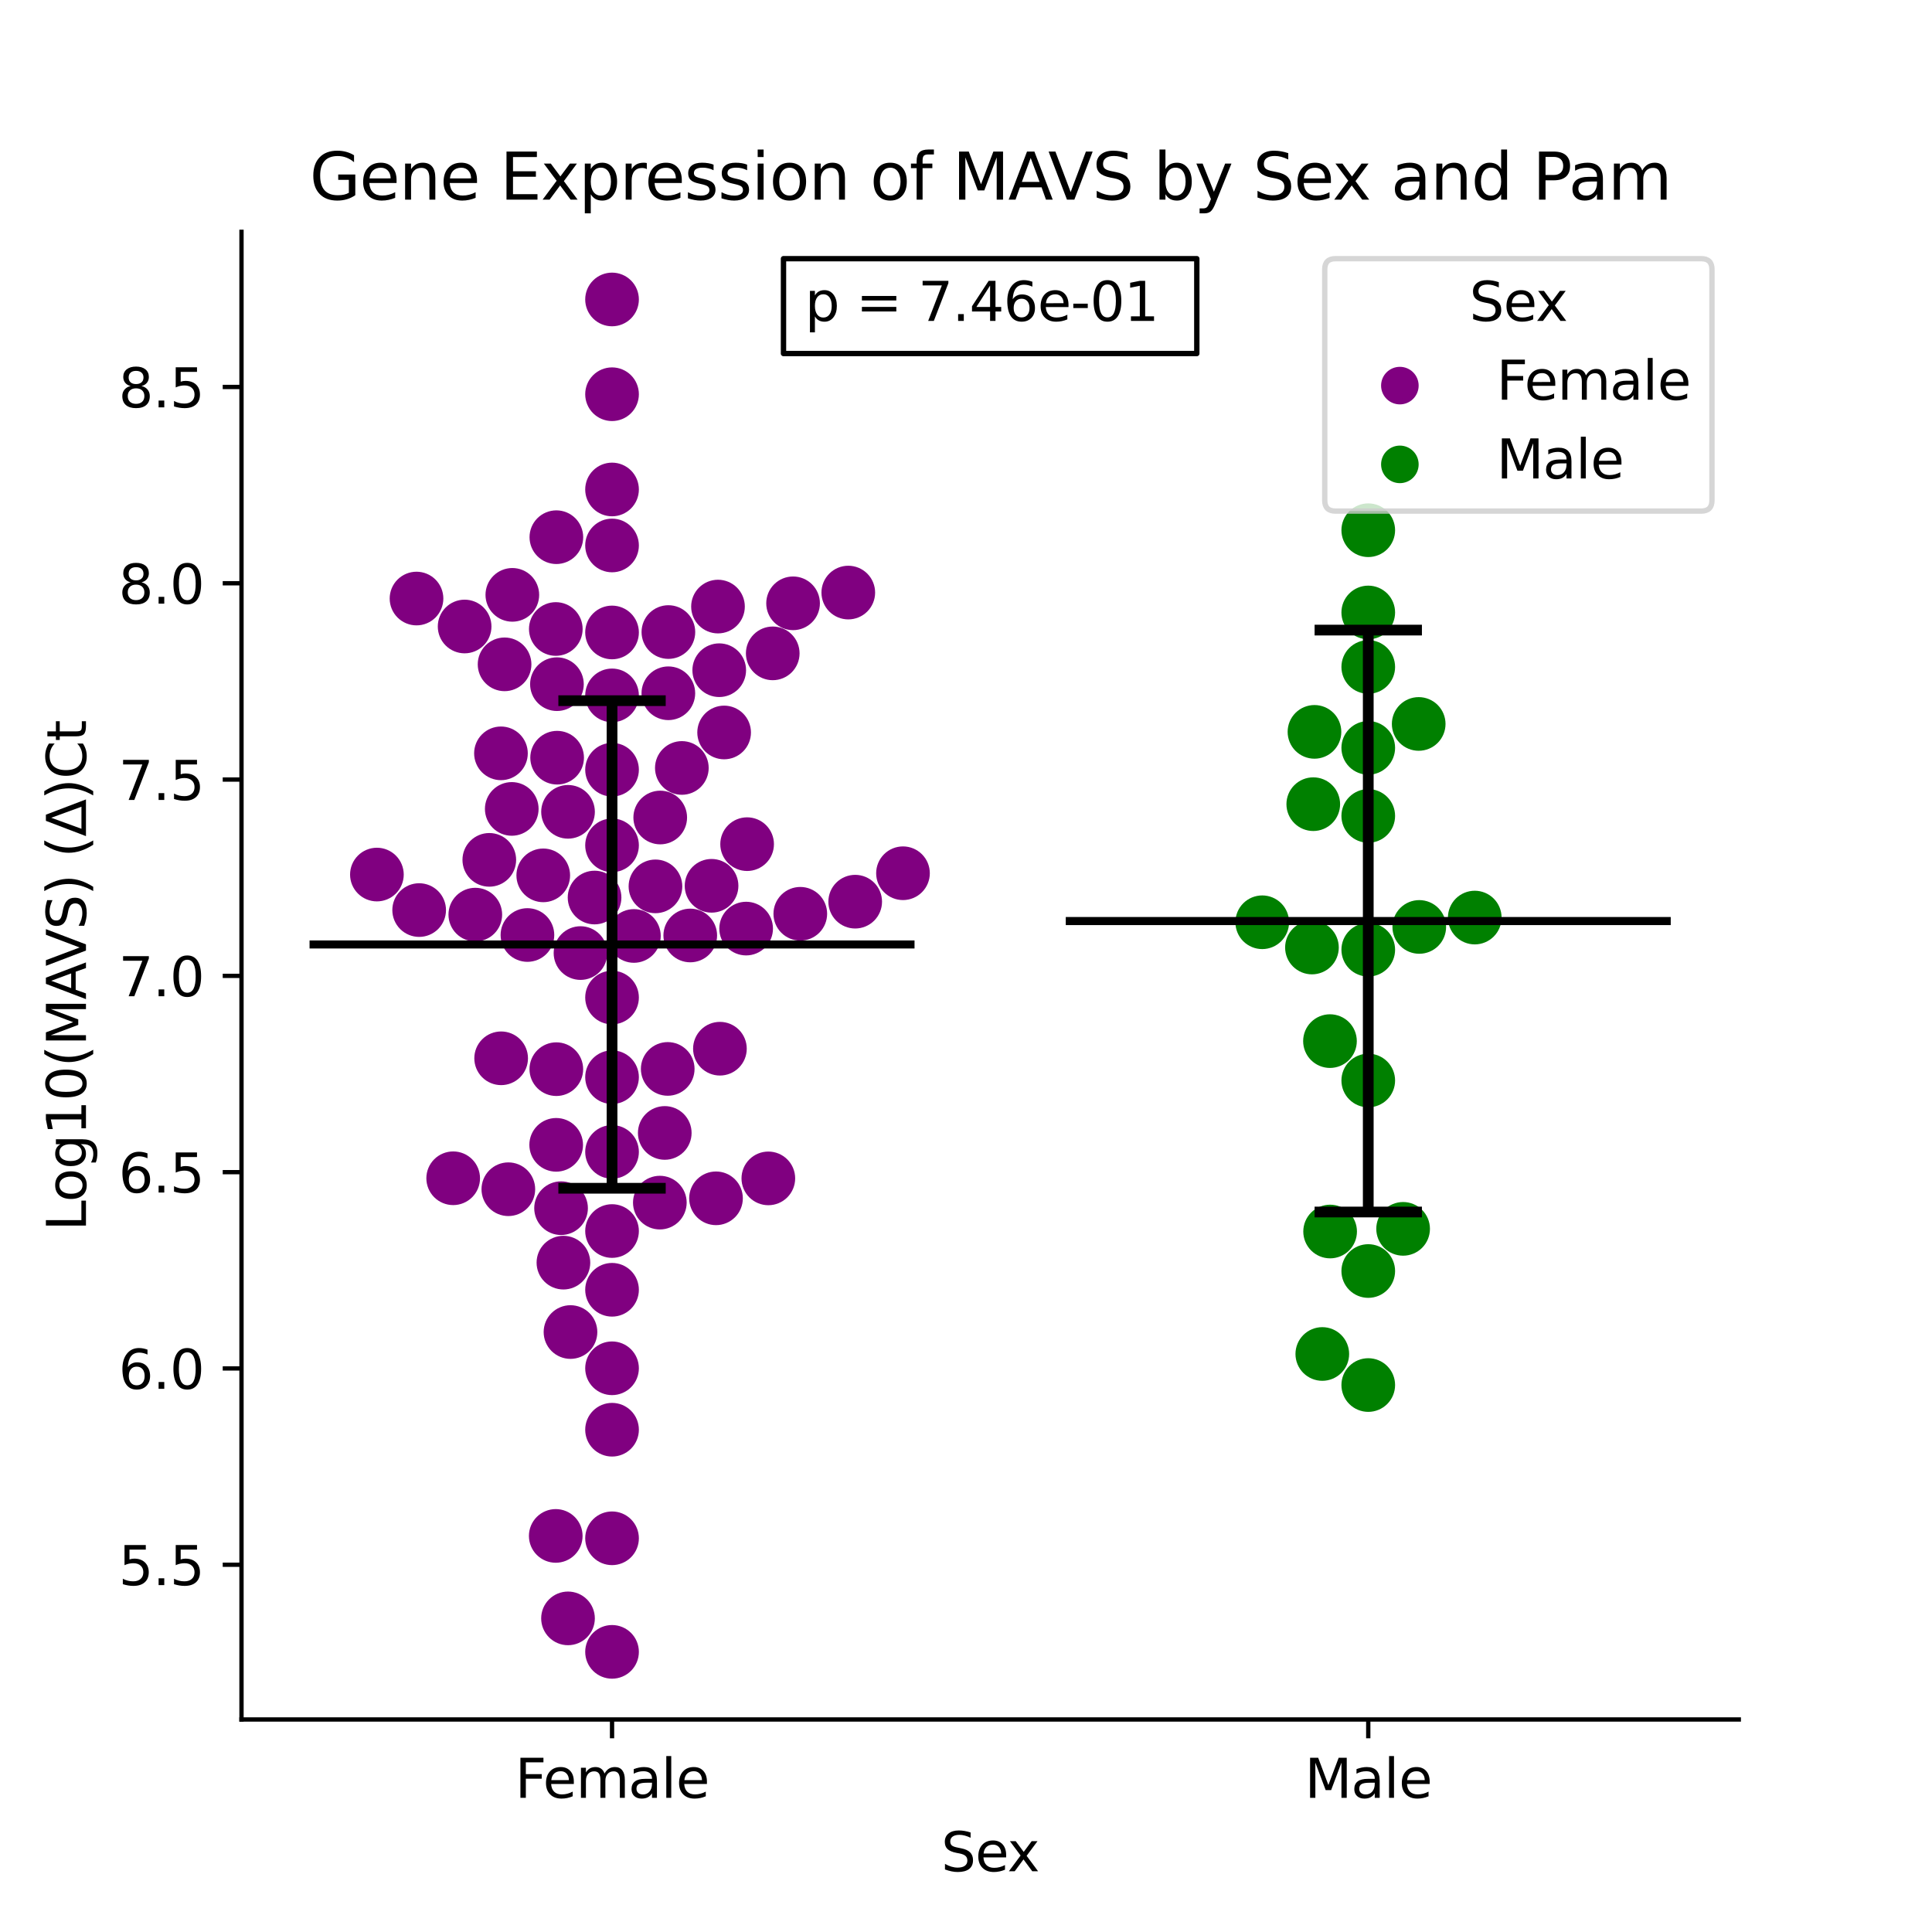 <?xml version="1.0" encoding="utf-8" standalone="no"?>
<!DOCTYPE svg PUBLIC "-//W3C//DTD SVG 1.1//EN"
  "http://www.w3.org/Graphics/SVG/1.1/DTD/svg11.dtd">
<svg xmlns:xlink="http://www.w3.org/1999/xlink" width="360pt" height="360pt" viewBox="0 0 360 360" xmlns="http://www.w3.org/2000/svg" version="1.1">
 <defs>
  <style type="text/css">*{stroke-linejoin: round; stroke-linecap: butt}</style>
 </defs>
 <g id="figure_1">
  <g id="patch_1">
   <path d="M 0 360 
L 360 360 
L 360 0 
L 0 0 
z
" style="fill: #ffffff"/>
  </g>
  <g id="axes_1">
   <g id="patch_2">
    <path d="M 45 320.4 
L 324 320.4 
L 324 43.2 
L 45 43.2 
z
" style="fill: #ffffff"/>
   </g>
   <g id="PathCollection_1">
    <defs>
     <path id="C0_0_f1cce52585" d="M 0 5 
C 1.326 5 2.598 4.473 3.536 3.536 
C 4.473 2.598 5 1.326 5 -0 
C 5 -1.326 4.473 -2.598 3.536 -3.536 
C 2.598 -4.473 1.326 -5 0 -5 
C -1.326 -5 -2.598 -4.473 -3.536 -3.536 
C -4.473 -2.598 -5 -1.326 -5 0 
C -5 1.326 -4.473 2.598 -3.536 3.536 
C -2.598 4.473 -1.326 5 0 5 
z
"/>
    </defs>
    <g clip-path="url(#pe1b16528b5)">
     <use xlink:href="#C0_0_f1cce52585" x="122.134" y="165.162" style="fill: #800080"/>
    </g>
    <g clip-path="url(#pe1b16528b5)">
     <use xlink:href="#C0_0_f1cce52585" x="101.227" y="163.111" style="fill: #800080"/>
    </g>
    <g clip-path="url(#pe1b16528b5)">
     <use xlink:href="#C0_0_f1cce52585" x="88.566" y="170.427" style="fill: #800080"/>
    </g>
    <g clip-path="url(#pe1b16528b5)">
     <use xlink:href="#C0_0_f1cce52585" x="94.021" y="123.79" style="fill: #800080"/>
    </g>
    <g clip-path="url(#pe1b16528b5)">
     <use xlink:href="#C0_0_f1cce52585" x="114.045" y="157.515" style="fill: #800080"/>
    </g>
    <g clip-path="url(#pe1b16528b5)">
     <use xlink:href="#C0_0_f1cce52585" x="110.788" y="167.243" style="fill: #800080"/>
    </g>
    <g clip-path="url(#pe1b16528b5)">
     <use xlink:href="#C0_0_f1cce52585" x="143.988" y="121.745" style="fill: #800080"/>
    </g>
    <g clip-path="url(#pe1b16528b5)">
     <use xlink:href="#C0_0_f1cce52585" x="103.671" y="100.098" style="fill: #800080"/>
    </g>
    <g clip-path="url(#pe1b16528b5)">
     <use xlink:href="#C0_0_f1cce52585" x="95.466" y="110.843" style="fill: #800080"/>
    </g>
    <g clip-path="url(#pe1b16528b5)">
     <use xlink:href="#C0_0_f1cce52585" x="106.302" y="248.207" style="fill: #800080"/>
    </g>
    <g clip-path="url(#pe1b16528b5)">
     <use xlink:href="#C0_0_f1cce52585" x="103.812" y="141.185" style="fill: #800080"/>
    </g>
    <g clip-path="url(#pe1b16528b5)">
     <use xlink:href="#C0_0_f1cce52585" x="114.045" y="143.422" style="fill: #800080"/>
    </g>
    <g clip-path="url(#pe1b16528b5)">
     <use xlink:href="#C0_0_f1cce52585" x="94.722" y="221.595" style="fill: #800080"/>
    </g>
    <g clip-path="url(#pe1b16528b5)">
     <use xlink:href="#C0_0_f1cce52585" x="147.778" y="112.419" style="fill: #800080"/>
    </g>
    <g clip-path="url(#pe1b16528b5)">
     <use xlink:href="#C0_0_f1cce52585" x="134.018" y="124.883" style="fill: #800080"/>
    </g>
    <g clip-path="url(#pe1b16528b5)">
     <use xlink:href="#C0_0_f1cce52585" x="123.024" y="152.331" style="fill: #800080"/>
    </g>
    <g clip-path="url(#pe1b16528b5)">
     <use xlink:href="#C0_0_f1cce52585" x="103.556" y="286.196" style="fill: #800080"/>
    </g>
    <g clip-path="url(#pe1b16528b5)">
     <use xlink:href="#C0_0_f1cce52585" x="149.124" y="170.27" style="fill: #800080"/>
    </g>
    <g clip-path="url(#pe1b16528b5)">
     <use xlink:href="#C0_0_f1cce52585" x="86.576" y="116.739" style="fill: #800080"/>
    </g>
    <g clip-path="url(#pe1b16528b5)">
     <use xlink:href="#C0_0_f1cce52585" x="114.045" y="73.458" style="fill: #800080"/>
    </g>
    <g clip-path="url(#pe1b16528b5)">
     <use xlink:href="#C0_0_f1cce52585" x="127.053" y="143.097" style="fill: #800080"/>
    </g>
    <g clip-path="url(#pe1b16528b5)">
     <use xlink:href="#C0_0_f1cce52585" x="139.214" y="157.297" style="fill: #800080"/>
    </g>
    <g clip-path="url(#pe1b16528b5)">
     <use xlink:href="#C0_0_f1cce52585" x="98.279" y="174.226" style="fill: #800080"/>
    </g>
    <g clip-path="url(#pe1b16528b5)">
     <use xlink:href="#C0_0_f1cce52585" x="114.045" y="101.639" style="fill: #800080"/>
    </g>
    <g clip-path="url(#pe1b16528b5)">
     <use xlink:href="#C0_0_f1cce52585" x="128.619" y="174.313" style="fill: #800080"/>
    </g>
    <g clip-path="url(#pe1b16528b5)">
     <use xlink:href="#C0_0_f1cce52585" x="77.612" y="111.53" style="fill: #800080"/>
    </g>
    <g clip-path="url(#pe1b16528b5)">
     <use xlink:href="#C0_0_f1cce52585" x="78.104" y="169.579" style="fill: #800080"/>
    </g>
    <g clip-path="url(#pe1b16528b5)">
     <use xlink:href="#C0_0_f1cce52585" x="114.045" y="91.206" style="fill: #800080"/>
    </g>
    <g clip-path="url(#pe1b16528b5)">
     <use xlink:href="#C0_0_f1cce52585" x="105.844" y="151.272" style="fill: #800080"/>
    </g>
    <g clip-path="url(#pe1b16528b5)">
     <use xlink:href="#C0_0_f1cce52585" x="134.931" y="136.485" style="fill: #800080"/>
    </g>
    <g clip-path="url(#pe1b16528b5)">
     <use xlink:href="#C0_0_f1cce52585" x="70.231" y="162.962" style="fill: #800080"/>
    </g>
    <g clip-path="url(#pe1b16528b5)">
     <use xlink:href="#C0_0_f1cce52585" x="124.42" y="199.177" style="fill: #800080"/>
    </g>
    <g clip-path="url(#pe1b16528b5)">
     <use xlink:href="#C0_0_f1cce52585" x="114.045" y="55.8" style="fill: #800080"/>
    </g>
    <g clip-path="url(#pe1b16528b5)">
     <use xlink:href="#C0_0_f1cce52585" x="93.346" y="140.374" style="fill: #800080"/>
    </g>
    <g clip-path="url(#pe1b16528b5)">
     <use xlink:href="#C0_0_f1cce52585" x="168.259" y="162.716" style="fill: #800080"/>
    </g>
    <g clip-path="url(#pe1b16528b5)">
     <use xlink:href="#C0_0_f1cce52585" x="114.045" y="200.718" style="fill: #800080"/>
    </g>
    <g clip-path="url(#pe1b16528b5)">
     <use xlink:href="#C0_0_f1cce52585" x="114.045" y="129.576" style="fill: #800080"/>
    </g>
    <g clip-path="url(#pe1b16528b5)">
     <use xlink:href="#C0_0_f1cce52585" x="103.777" y="127.486" style="fill: #800080"/>
    </g>
    <g clip-path="url(#pe1b16528b5)">
     <use xlink:href="#C0_0_f1cce52585" x="133.787" y="113.026" style="fill: #800080"/>
    </g>
    <g clip-path="url(#pe1b16528b5)">
     <use xlink:href="#C0_0_f1cce52585" x="158.066" y="110.417" style="fill: #800080"/>
    </g>
    <g clip-path="url(#pe1b16528b5)">
     <use xlink:href="#C0_0_f1cce52585" x="118.119" y="174.402" style="fill: #800080"/>
    </g>
    <g clip-path="url(#pe1b16528b5)">
     <use xlink:href="#C0_0_f1cce52585" x="93.381" y="197.198" style="fill: #800080"/>
    </g>
    <g clip-path="url(#pe1b16528b5)">
     <use xlink:href="#C0_0_f1cce52585" x="105.84" y="301.561" style="fill: #800080"/>
    </g>
    <g clip-path="url(#pe1b16528b5)">
     <use xlink:href="#C0_0_f1cce52585" x="114.045" y="117.849" style="fill: #800080"/>
    </g>
    <g clip-path="url(#pe1b16528b5)">
     <use xlink:href="#C0_0_f1cce52585" x="124.545" y="117.774" style="fill: #800080"/>
    </g>
    <g clip-path="url(#pe1b16528b5)">
     <use xlink:href="#C0_0_f1cce52585" x="132.589" y="165.056" style="fill: #800080"/>
    </g>
    <g clip-path="url(#pe1b16528b5)">
     <use xlink:href="#C0_0_f1cce52585" x="159.354" y="168.014" style="fill: #800080"/>
    </g>
    <g clip-path="url(#pe1b16528b5)">
     <use xlink:href="#C0_0_f1cce52585" x="143.168" y="219.575" style="fill: #800080"/>
    </g>
    <g clip-path="url(#pe1b16528b5)">
     <use xlink:href="#C0_0_f1cce52585" x="95.359" y="150.73" style="fill: #800080"/>
    </g>
    <g clip-path="url(#pe1b16528b5)">
     <use xlink:href="#C0_0_f1cce52585" x="103.637" y="213.323" style="fill: #800080"/>
    </g>
    <g clip-path="url(#pe1b16528b5)">
     <use xlink:href="#C0_0_f1cce52585" x="139.032" y="173.029" style="fill: #800080"/>
    </g>
    <g clip-path="url(#pe1b16528b5)">
     <use xlink:href="#C0_0_f1cce52585" x="124.537" y="129.18" style="fill: #800080"/>
    </g>
    <g clip-path="url(#pe1b16528b5)">
     <use xlink:href="#C0_0_f1cce52585" x="133.418" y="223.288" style="fill: #800080"/>
    </g>
    <g clip-path="url(#pe1b16528b5)">
     <use xlink:href="#C0_0_f1cce52585" x="122.952" y="224.091" style="fill: #800080"/>
    </g>
    <g clip-path="url(#pe1b16528b5)">
     <use xlink:href="#C0_0_f1cce52585" x="103.567" y="117.205" style="fill: #800080"/>
    </g>
    <g clip-path="url(#pe1b16528b5)">
     <use xlink:href="#C0_0_f1cce52585" x="114.045" y="229.386" style="fill: #800080"/>
    </g>
    <g clip-path="url(#pe1b16528b5)">
     <use xlink:href="#C0_0_f1cce52585" x="91.174" y="160.222" style="fill: #800080"/>
    </g>
    <g clip-path="url(#pe1b16528b5)">
     <use xlink:href="#C0_0_f1cce52585" x="114.045" y="240.332" style="fill: #800080"/>
    </g>
    <g clip-path="url(#pe1b16528b5)">
     <use xlink:href="#C0_0_f1cce52585" x="103.663" y="199.223" style="fill: #800080"/>
    </g>
    <g clip-path="url(#pe1b16528b5)">
     <use xlink:href="#C0_0_f1cce52585" x="134.147" y="195.411" style="fill: #800080"/>
    </g>
    <g clip-path="url(#pe1b16528b5)">
     <use xlink:href="#C0_0_f1cce52585" x="108.167" y="177.59" style="fill: #800080"/>
    </g>
    <g clip-path="url(#pe1b16528b5)">
     <use xlink:href="#C0_0_f1cce52585" x="114.045" y="185.876" style="fill: #800080"/>
    </g>
    <g clip-path="url(#pe1b16528b5)">
     <use xlink:href="#C0_0_f1cce52585" x="114.045" y="214.642" style="fill: #800080"/>
    </g>
    <g clip-path="url(#pe1b16528b5)">
     <use xlink:href="#C0_0_f1cce52585" x="84.444" y="219.552" style="fill: #800080"/>
    </g>
    <g clip-path="url(#pe1b16528b5)">
     <use xlink:href="#C0_0_f1cce52585" x="114.045" y="286.638" style="fill: #800080"/>
    </g>
    <g clip-path="url(#pe1b16528b5)">
     <use xlink:href="#C0_0_f1cce52585" x="114.045" y="266.407" style="fill: #800080"/>
    </g>
    <g clip-path="url(#pe1b16528b5)">
     <use xlink:href="#C0_0_f1cce52585" x="104.985" y="235.277" style="fill: #800080"/>
    </g>
    <g clip-path="url(#pe1b16528b5)">
     <use xlink:href="#C0_0_f1cce52585" x="123.868" y="211.107" style="fill: #800080"/>
    </g>
    <g clip-path="url(#pe1b16528b5)">
     <use xlink:href="#C0_0_f1cce52585" x="114.045" y="254.96" style="fill: #800080"/>
    </g>
    <g clip-path="url(#pe1b16528b5)">
     <use xlink:href="#C0_0_f1cce52585" x="114.045" y="307.8" style="fill: #800080"/>
    </g>
    <g clip-path="url(#pe1b16528b5)">
     <use xlink:href="#C0_0_f1cce52585" x="104.546" y="225.127" style="fill: #800080"/>
    </g>
   </g>
   <g id="PathCollection_2">
    <defs>
     <path id="C1_0_ab0eb1eac2" d="M 0 5 
C 1.326 5 2.598 4.473 3.536 3.536 
C 4.473 2.598 5 1.326 5 -0 
C 5 -1.326 4.473 -2.598 3.536 -3.536 
C 2.598 -4.473 1.326 -5 0 -5 
C -1.326 -5 -2.598 -4.473 -3.536 -3.536 
C -4.473 -2.598 -5 -1.326 -5 0 
C -5 1.326 -4.473 2.598 -3.536 3.536 
C -2.598 4.473 -1.326 5 0 5 
z
"/>
    </defs>
    <g clip-path="url(#pe1b16528b5)">
     <use xlink:href="#C1_0_ab0eb1eac2" x="247.848" y="229.476" style="fill: #008000"/>
    </g>
    <g clip-path="url(#pe1b16528b5)">
     <use xlink:href="#C1_0_ab0eb1eac2" x="235.199" y="171.85" style="fill: #008000"/>
    </g>
    <g clip-path="url(#pe1b16528b5)">
     <use xlink:href="#C1_0_ab0eb1eac2" x="244.463" y="176.556" style="fill: #008000"/>
    </g>
    <g clip-path="url(#pe1b16528b5)">
     <use xlink:href="#C1_0_ab0eb1eac2" x="244.932" y="136.373" style="fill: #008000"/>
    </g>
    <g clip-path="url(#pe1b16528b5)">
     <use xlink:href="#C1_0_ab0eb1eac2" x="264.46" y="172.721" style="fill: #008000"/>
    </g>
    <g clip-path="url(#pe1b16528b5)">
     <use xlink:href="#C1_0_ab0eb1eac2" x="254.955" y="98.799" style="fill: #008000"/>
    </g>
    <g clip-path="url(#pe1b16528b5)">
     <use xlink:href="#C1_0_ab0eb1eac2" x="254.955" y="152.036" style="fill: #008000"/>
    </g>
    <g clip-path="url(#pe1b16528b5)">
     <use xlink:href="#C1_0_ab0eb1eac2" x="254.955" y="201.335" style="fill: #008000"/>
    </g>
    <g clip-path="url(#pe1b16528b5)">
     <use xlink:href="#C1_0_ab0eb1eac2" x="264.353" y="134.897" style="fill: #008000"/>
    </g>
    <g clip-path="url(#pe1b16528b5)">
     <use xlink:href="#C1_0_ab0eb1eac2" x="254.955" y="114.125" style="fill: #008000"/>
    </g>
    <g clip-path="url(#pe1b16528b5)">
     <use xlink:href="#C1_0_ab0eb1eac2" x="254.955" y="176.968" style="fill: #008000"/>
    </g>
    <g clip-path="url(#pe1b16528b5)">
     <use xlink:href="#C1_0_ab0eb1eac2" x="254.955" y="124.278" style="fill: #008000"/>
    </g>
    <g clip-path="url(#pe1b16528b5)">
     <use xlink:href="#C1_0_ab0eb1eac2" x="254.955" y="139.355" style="fill: #008000"/>
    </g>
    <g clip-path="url(#pe1b16528b5)">
     <use xlink:href="#C1_0_ab0eb1eac2" x="261.449" y="228.979" style="fill: #008000"/>
    </g>
    <g clip-path="url(#pe1b16528b5)">
     <use xlink:href="#C1_0_ab0eb1eac2" x="254.955" y="258.082" style="fill: #008000"/>
    </g>
    <g clip-path="url(#pe1b16528b5)">
     <use xlink:href="#C1_0_ab0eb1eac2" x="246.392" y="252.295" style="fill: #008000"/>
    </g>
    <g clip-path="url(#pe1b16528b5)">
     <use xlink:href="#C1_0_ab0eb1eac2" x="274.799" y="170.976" style="fill: #008000"/>
    </g>
    <g clip-path="url(#pe1b16528b5)">
     <use xlink:href="#C1_0_ab0eb1eac2" x="247.822" y="193.996" style="fill: #008000"/>
    </g>
    <g clip-path="url(#pe1b16528b5)">
     <use xlink:href="#C1_0_ab0eb1eac2" x="254.955" y="236.837" style="fill: #008000"/>
    </g>
    <g clip-path="url(#pe1b16528b5)">
     <use xlink:href="#C1_0_ab0eb1eac2" x="244.709" y="149.846" style="fill: #008000"/>
    </g>
   </g>
   <g id="PathCollection_3"/>
   <g id="PathCollection_4"/>
   <g id="matplotlib.axis_1">
    <g id="xtick_1">
     <g id="line2d_1">
      <defs>
       <path id="ma0a62e3f6a" d="M 0 0 
L 0 3.5 
" style="stroke: #000000; stroke-width: 0.8"/>
      </defs>
      <g>
       <use xlink:href="#ma0a62e3f6a" x="114.045" y="320.4" style="stroke: #000000; stroke-width: 0.8"/>
      </g>
     </g>
     <g id="text_1">
      <!-- Female -->
      <g transform="translate(95.968 334.998) scale(0.1 -0.1)">
       <defs>
        <path id="DejaVuSans-46" d="M 628 4666 
L 3309 4666 
L 3309 4134 
L 1259 4134 
L 1259 2759 
L 3109 2759 
L 3109 2228 
L 1259 2228 
L 1259 0 
L 628 0 
L 628 4666 
z
" transform="scale(0.016)"/>
        <path id="DejaVuSans-65" d="M 3597 1894 
L 3597 1613 
L 953 1613 
Q 991 1019 1311 708 
Q 1631 397 2203 397 
Q 2534 397 2845 478 
Q 3156 559 3463 722 
L 3463 178 
Q 3153 47 2828 -22 
Q 2503 -91 2169 -91 
Q 1331 -91 842 396 
Q 353 884 353 1716 
Q 353 2575 817 3079 
Q 1281 3584 2069 3584 
Q 2775 3584 3186 3129 
Q 3597 2675 3597 1894 
z
M 3022 2063 
Q 3016 2534 2758 2815 
Q 2500 3097 2075 3097 
Q 1594 3097 1305 2825 
Q 1016 2553 972 2059 
L 3022 2063 
z
" transform="scale(0.016)"/>
        <path id="DejaVuSans-6d" d="M 3328 2828 
Q 3544 3216 3844 3400 
Q 4144 3584 4550 3584 
Q 5097 3584 5394 3201 
Q 5691 2819 5691 2113 
L 5691 0 
L 5113 0 
L 5113 2094 
Q 5113 2597 4934 2840 
Q 4756 3084 4391 3084 
Q 3944 3084 3684 2787 
Q 3425 2491 3425 1978 
L 3425 0 
L 2847 0 
L 2847 2094 
Q 2847 2600 2669 2842 
Q 2491 3084 2119 3084 
Q 1678 3084 1418 2786 
Q 1159 2488 1159 1978 
L 1159 0 
L 581 0 
L 581 3500 
L 1159 3500 
L 1159 2956 
Q 1356 3278 1631 3431 
Q 1906 3584 2284 3584 
Q 2666 3584 2933 3390 
Q 3200 3197 3328 2828 
z
" transform="scale(0.016)"/>
        <path id="DejaVuSans-61" d="M 2194 1759 
Q 1497 1759 1228 1600 
Q 959 1441 959 1056 
Q 959 750 1161 570 
Q 1363 391 1709 391 
Q 2188 391 2477 730 
Q 2766 1069 2766 1631 
L 2766 1759 
L 2194 1759 
z
M 3341 1997 
L 3341 0 
L 2766 0 
L 2766 531 
Q 2569 213 2275 61 
Q 1981 -91 1556 -91 
Q 1019 -91 701 211 
Q 384 513 384 1019 
Q 384 1609 779 1909 
Q 1175 2209 1959 2209 
L 2766 2209 
L 2766 2266 
Q 2766 2663 2505 2880 
Q 2244 3097 1772 3097 
Q 1472 3097 1187 3025 
Q 903 2953 641 2809 
L 641 3341 
Q 956 3463 1253 3523 
Q 1550 3584 1831 3584 
Q 2591 3584 2966 3190 
Q 3341 2797 3341 1997 
z
" transform="scale(0.016)"/>
        <path id="DejaVuSans-6c" d="M 603 4863 
L 1178 4863 
L 1178 0 
L 603 0 
L 603 4863 
z
" transform="scale(0.016)"/>
       </defs>
       <use xlink:href="#DejaVuSans-46"/>
       <use xlink:href="#DejaVuSans-65" x="52.02"/>
       <use xlink:href="#DejaVuSans-6d" x="113.543"/>
       <use xlink:href="#DejaVuSans-61" x="210.955"/>
       <use xlink:href="#DejaVuSans-6c" x="272.234"/>
       <use xlink:href="#DejaVuSans-65" x="300.018"/>
      </g>
     </g>
    </g>
    <g id="xtick_2">
     <g id="line2d_2">
      <g>
       <use xlink:href="#ma0a62e3f6a" x="254.955" y="320.4" style="stroke: #000000; stroke-width: 0.8"/>
      </g>
     </g>
     <g id="text_2">
      <!-- Male -->
      <g transform="translate(243.111 334.998) scale(0.1 -0.1)">
       <defs>
        <path id="DejaVuSans-4d" d="M 628 4666 
L 1569 4666 
L 2759 1491 
L 3956 4666 
L 4897 4666 
L 4897 0 
L 4281 0 
L 4281 4097 
L 3078 897 
L 2444 897 
L 1241 4097 
L 1241 0 
L 628 0 
L 628 4666 
z
" transform="scale(0.016)"/>
       </defs>
       <use xlink:href="#DejaVuSans-4d"/>
       <use xlink:href="#DejaVuSans-61" x="86.279"/>
       <use xlink:href="#DejaVuSans-6c" x="147.559"/>
       <use xlink:href="#DejaVuSans-65" x="175.342"/>
      </g>
     </g>
    </g>
    <g id="text_3">
     <!-- Sex -->
     <g transform="translate(175.377 348.677) scale(0.1 -0.1)">
      <defs>
       <path id="DejaVuSans-53" d="M 3425 4513 
L 3425 3897 
Q 3066 4069 2747 4153 
Q 2428 4238 2131 4238 
Q 1616 4238 1336 4038 
Q 1056 3838 1056 3469 
Q 1056 3159 1242 3001 
Q 1428 2844 1947 2747 
L 2328 2669 
Q 3034 2534 3370 2195 
Q 3706 1856 3706 1288 
Q 3706 609 3251 259 
Q 2797 -91 1919 -91 
Q 1588 -91 1214 -16 
Q 841 59 441 206 
L 441 856 
Q 825 641 1194 531 
Q 1563 422 1919 422 
Q 2459 422 2753 634 
Q 3047 847 3047 1241 
Q 3047 1584 2836 1778 
Q 2625 1972 2144 2069 
L 1759 2144 
Q 1053 2284 737 2584 
Q 422 2884 422 3419 
Q 422 4038 858 4394 
Q 1294 4750 2059 4750 
Q 2388 4750 2728 4690 
Q 3069 4631 3425 4513 
z
" transform="scale(0.016)"/>
       <path id="DejaVuSans-78" d="M 3513 3500 
L 2247 1797 
L 3578 0 
L 2900 0 
L 1881 1375 
L 863 0 
L 184 0 
L 1544 1831 
L 300 3500 
L 978 3500 
L 1906 2253 
L 2834 3500 
L 3513 3500 
z
" transform="scale(0.016)"/>
      </defs>
      <use xlink:href="#DejaVuSans-53"/>
      <use xlink:href="#DejaVuSans-65" x="63.477"/>
      <use xlink:href="#DejaVuSans-78" x="123.25"/>
     </g>
    </g>
   </g>
   <g id="matplotlib.axis_2">
    <g id="ytick_1">
     <g id="line2d_3">
      <defs>
       <path id="m555527e967" d="M 0 0 
L -3.5 0 
" style="stroke: #000000; stroke-width: 0.8"/>
      </defs>
      <g>
       <use xlink:href="#m555527e967" x="45" y="291.564" style="stroke: #000000; stroke-width: 0.8"/>
      </g>
     </g>
     <g id="text_4">
      <!-- 5.5 -->
      <g transform="translate(22.097 295.363) scale(0.1 -0.1)">
       <defs>
        <path id="DejaVuSans-35" d="M 691 4666 
L 3169 4666 
L 3169 4134 
L 1269 4134 
L 1269 2991 
Q 1406 3038 1543 3061 
Q 1681 3084 1819 3084 
Q 2600 3084 3056 2656 
Q 3513 2228 3513 1497 
Q 3513 744 3044 326 
Q 2575 -91 1722 -91 
Q 1428 -91 1123 -41 
Q 819 9 494 109 
L 494 744 
Q 775 591 1075 516 
Q 1375 441 1709 441 
Q 2250 441 2565 725 
Q 2881 1009 2881 1497 
Q 2881 1984 2565 2268 
Q 2250 2553 1709 2553 
Q 1456 2553 1204 2497 
Q 953 2441 691 2322 
L 691 4666 
z
" transform="scale(0.016)"/>
        <path id="DejaVuSans-2e" d="M 684 794 
L 1344 794 
L 1344 0 
L 684 0 
L 684 794 
z
" transform="scale(0.016)"/>
       </defs>
       <use xlink:href="#DejaVuSans-35"/>
       <use xlink:href="#DejaVuSans-2e" x="63.623"/>
       <use xlink:href="#DejaVuSans-35" x="95.41"/>
      </g>
     </g>
    </g>
    <g id="ytick_2">
     <g id="line2d_4">
      <g>
       <use xlink:href="#m555527e967" x="45" y="254.988" style="stroke: #000000; stroke-width: 0.8"/>
      </g>
     </g>
     <g id="text_5">
      <!-- 6.0 -->
      <g transform="translate(22.097 258.787) scale(0.1 -0.1)">
       <defs>
        <path id="DejaVuSans-36" d="M 2113 2584 
Q 1688 2584 1439 2293 
Q 1191 2003 1191 1497 
Q 1191 994 1439 701 
Q 1688 409 2113 409 
Q 2538 409 2786 701 
Q 3034 994 3034 1497 
Q 3034 2003 2786 2293 
Q 2538 2584 2113 2584 
z
M 3366 4563 
L 3366 3988 
Q 3128 4100 2886 4159 
Q 2644 4219 2406 4219 
Q 1781 4219 1451 3797 
Q 1122 3375 1075 2522 
Q 1259 2794 1537 2939 
Q 1816 3084 2150 3084 
Q 2853 3084 3261 2657 
Q 3669 2231 3669 1497 
Q 3669 778 3244 343 
Q 2819 -91 2113 -91 
Q 1303 -91 875 529 
Q 447 1150 447 2328 
Q 447 3434 972 4092 
Q 1497 4750 2381 4750 
Q 2619 4750 2861 4703 
Q 3103 4656 3366 4563 
z
" transform="scale(0.016)"/>
        <path id="DejaVuSans-30" d="M 2034 4250 
Q 1547 4250 1301 3770 
Q 1056 3291 1056 2328 
Q 1056 1369 1301 889 
Q 1547 409 2034 409 
Q 2525 409 2770 889 
Q 3016 1369 3016 2328 
Q 3016 3291 2770 3770 
Q 2525 4250 2034 4250 
z
M 2034 4750 
Q 2819 4750 3233 4129 
Q 3647 3509 3647 2328 
Q 3647 1150 3233 529 
Q 2819 -91 2034 -91 
Q 1250 -91 836 529 
Q 422 1150 422 2328 
Q 422 3509 836 4129 
Q 1250 4750 2034 4750 
z
" transform="scale(0.016)"/>
       </defs>
       <use xlink:href="#DejaVuSans-36"/>
       <use xlink:href="#DejaVuSans-2e" x="63.623"/>
       <use xlink:href="#DejaVuSans-30" x="95.41"/>
      </g>
     </g>
    </g>
    <g id="ytick_3">
     <g id="line2d_5">
      <g>
       <use xlink:href="#m555527e967" x="45" y="218.412" style="stroke: #000000; stroke-width: 0.8"/>
      </g>
     </g>
     <g id="text_6">
      <!-- 6.5 -->
      <g transform="translate(22.097 222.211) scale(0.1 -0.1)">
       <use xlink:href="#DejaVuSans-36"/>
       <use xlink:href="#DejaVuSans-2e" x="63.623"/>
       <use xlink:href="#DejaVuSans-35" x="95.41"/>
      </g>
     </g>
    </g>
    <g id="ytick_4">
     <g id="line2d_6">
      <g>
       <use xlink:href="#m555527e967" x="45" y="181.836" style="stroke: #000000; stroke-width: 0.8"/>
      </g>
     </g>
     <g id="text_7">
      <!-- 7.0 -->
      <g transform="translate(22.097 185.635) scale(0.1 -0.1)">
       <defs>
        <path id="DejaVuSans-37" d="M 525 4666 
L 3525 4666 
L 3525 4397 
L 1831 0 
L 1172 0 
L 2766 4134 
L 525 4134 
L 525 4666 
z
" transform="scale(0.016)"/>
       </defs>
       <use xlink:href="#DejaVuSans-37"/>
       <use xlink:href="#DejaVuSans-2e" x="63.623"/>
       <use xlink:href="#DejaVuSans-30" x="95.41"/>
      </g>
     </g>
    </g>
    <g id="ytick_5">
     <g id="line2d_7">
      <g>
       <use xlink:href="#m555527e967" x="45" y="145.259" style="stroke: #000000; stroke-width: 0.8"/>
      </g>
     </g>
     <g id="text_8">
      <!-- 7.5 -->
      <g transform="translate(22.097 149.059) scale(0.1 -0.1)">
       <use xlink:href="#DejaVuSans-37"/>
       <use xlink:href="#DejaVuSans-2e" x="63.623"/>
       <use xlink:href="#DejaVuSans-35" x="95.41"/>
      </g>
     </g>
    </g>
    <g id="ytick_6">
     <g id="line2d_8">
      <g>
       <use xlink:href="#m555527e967" x="45" y="108.683" style="stroke: #000000; stroke-width: 0.8"/>
      </g>
     </g>
     <g id="text_9">
      <!-- 8.0 -->
      <g transform="translate(22.097 112.482) scale(0.1 -0.1)">
       <defs>
        <path id="DejaVuSans-38" d="M 2034 2216 
Q 1584 2216 1326 1975 
Q 1069 1734 1069 1313 
Q 1069 891 1326 650 
Q 1584 409 2034 409 
Q 2484 409 2743 651 
Q 3003 894 3003 1313 
Q 3003 1734 2745 1975 
Q 2488 2216 2034 2216 
z
M 1403 2484 
Q 997 2584 770 2862 
Q 544 3141 544 3541 
Q 544 4100 942 4425 
Q 1341 4750 2034 4750 
Q 2731 4750 3128 4425 
Q 3525 4100 3525 3541 
Q 3525 3141 3298 2862 
Q 3072 2584 2669 2484 
Q 3125 2378 3379 2068 
Q 3634 1759 3634 1313 
Q 3634 634 3220 271 
Q 2806 -91 2034 -91 
Q 1263 -91 848 271 
Q 434 634 434 1313 
Q 434 1759 690 2068 
Q 947 2378 1403 2484 
z
M 1172 3481 
Q 1172 3119 1398 2916 
Q 1625 2713 2034 2713 
Q 2441 2713 2670 2916 
Q 2900 3119 2900 3481 
Q 2900 3844 2670 4047 
Q 2441 4250 2034 4250 
Q 1625 4250 1398 4047 
Q 1172 3844 1172 3481 
z
" transform="scale(0.016)"/>
       </defs>
       <use xlink:href="#DejaVuSans-38"/>
       <use xlink:href="#DejaVuSans-2e" x="63.623"/>
       <use xlink:href="#DejaVuSans-30" x="95.41"/>
      </g>
     </g>
    </g>
    <g id="ytick_7">
     <g id="line2d_9">
      <g>
       <use xlink:href="#m555527e967" x="45" y="72.107" style="stroke: #000000; stroke-width: 0.8"/>
      </g>
     </g>
     <g id="text_10">
      <!-- 8.5 -->
      <g transform="translate(22.097 75.906) scale(0.1 -0.1)">
       <use xlink:href="#DejaVuSans-38"/>
       <use xlink:href="#DejaVuSans-2e" x="63.623"/>
       <use xlink:href="#DejaVuSans-35" x="95.41"/>
      </g>
     </g>
    </g>
    <g id="text_11">
     <!-- Log10(MAVS) (Δ)Ct -->
     <g transform="translate(16.017 229.369) rotate(-90) scale(0.1 -0.1)">
      <defs>
       <path id="DejaVuSans-4c" d="M 628 4666 
L 1259 4666 
L 1259 531 
L 3531 531 
L 3531 0 
L 628 0 
L 628 4666 
z
" transform="scale(0.016)"/>
       <path id="DejaVuSans-6f" d="M 1959 3097 
Q 1497 3097 1228 2736 
Q 959 2375 959 1747 
Q 959 1119 1226 758 
Q 1494 397 1959 397 
Q 2419 397 2687 759 
Q 2956 1122 2956 1747 
Q 2956 2369 2687 2733 
Q 2419 3097 1959 3097 
z
M 1959 3584 
Q 2709 3584 3137 3096 
Q 3566 2609 3566 1747 
Q 3566 888 3137 398 
Q 2709 -91 1959 -91 
Q 1206 -91 779 398 
Q 353 888 353 1747 
Q 353 2609 779 3096 
Q 1206 3584 1959 3584 
z
" transform="scale(0.016)"/>
       <path id="DejaVuSans-67" d="M 2906 1791 
Q 2906 2416 2648 2759 
Q 2391 3103 1925 3103 
Q 1463 3103 1205 2759 
Q 947 2416 947 1791 
Q 947 1169 1205 825 
Q 1463 481 1925 481 
Q 2391 481 2648 825 
Q 2906 1169 2906 1791 
z
M 3481 434 
Q 3481 -459 3084 -895 
Q 2688 -1331 1869 -1331 
Q 1566 -1331 1297 -1286 
Q 1028 -1241 775 -1147 
L 775 -588 
Q 1028 -725 1275 -790 
Q 1522 -856 1778 -856 
Q 2344 -856 2625 -561 
Q 2906 -266 2906 331 
L 2906 616 
Q 2728 306 2450 153 
Q 2172 0 1784 0 
Q 1141 0 747 490 
Q 353 981 353 1791 
Q 353 2603 747 3093 
Q 1141 3584 1784 3584 
Q 2172 3584 2450 3431 
Q 2728 3278 2906 2969 
L 2906 3500 
L 3481 3500 
L 3481 434 
z
" transform="scale(0.016)"/>
       <path id="DejaVuSans-31" d="M 794 531 
L 1825 531 
L 1825 4091 
L 703 3866 
L 703 4441 
L 1819 4666 
L 2450 4666 
L 2450 531 
L 3481 531 
L 3481 0 
L 794 0 
L 794 531 
z
" transform="scale(0.016)"/>
       <path id="DejaVuSans-28" d="M 1984 4856 
Q 1566 4138 1362 3434 
Q 1159 2731 1159 2009 
Q 1159 1288 1364 580 
Q 1569 -128 1984 -844 
L 1484 -844 
Q 1016 -109 783 600 
Q 550 1309 550 2009 
Q 550 2706 781 3412 
Q 1013 4119 1484 4856 
L 1984 4856 
z
" transform="scale(0.016)"/>
       <path id="DejaVuSans-41" d="M 2188 4044 
L 1331 1722 
L 3047 1722 
L 2188 4044 
z
M 1831 4666 
L 2547 4666 
L 4325 0 
L 3669 0 
L 3244 1197 
L 1141 1197 
L 716 0 
L 50 0 
L 1831 4666 
z
" transform="scale(0.016)"/>
       <path id="DejaVuSans-56" d="M 1831 0 
L 50 4666 
L 709 4666 
L 2188 738 
L 3669 4666 
L 4325 4666 
L 2547 0 
L 1831 0 
z
" transform="scale(0.016)"/>
       <path id="DejaVuSans-29" d="M 513 4856 
L 1013 4856 
Q 1481 4119 1714 3412 
Q 1947 2706 1947 2009 
Q 1947 1309 1714 600 
Q 1481 -109 1013 -844 
L 513 -844 
Q 928 -128 1133 580 
Q 1338 1288 1338 2009 
Q 1338 2731 1133 3434 
Q 928 4138 513 4856 
z
" transform="scale(0.016)"/>
       <path id="DejaVuSans-20" transform="scale(0.016)"/>
       <path id="DejaVuSans-394" d="M 2188 4044 
L 906 525 
L 3472 525 
L 2188 4044 
z
M 50 0 
L 1831 4666 
L 2547 4666 
L 4325 0 
L 50 0 
z
" transform="scale(0.016)"/>
       <path id="DejaVuSans-43" d="M 4122 4306 
L 4122 3641 
Q 3803 3938 3442 4084 
Q 3081 4231 2675 4231 
Q 1875 4231 1450 3742 
Q 1025 3253 1025 2328 
Q 1025 1406 1450 917 
Q 1875 428 2675 428 
Q 3081 428 3442 575 
Q 3803 722 4122 1019 
L 4122 359 
Q 3791 134 3420 21 
Q 3050 -91 2638 -91 
Q 1578 -91 968 557 
Q 359 1206 359 2328 
Q 359 3453 968 4101 
Q 1578 4750 2638 4750 
Q 3056 4750 3426 4639 
Q 3797 4528 4122 4306 
z
" transform="scale(0.016)"/>
       <path id="DejaVuSans-74" d="M 1172 4494 
L 1172 3500 
L 2356 3500 
L 2356 3053 
L 1172 3053 
L 1172 1153 
Q 1172 725 1289 603 
Q 1406 481 1766 481 
L 2356 481 
L 2356 0 
L 1766 0 
Q 1100 0 847 248 
Q 594 497 594 1153 
L 594 3053 
L 172 3053 
L 172 3500 
L 594 3500 
L 594 4494 
L 1172 4494 
z
" transform="scale(0.016)"/>
      </defs>
      <use xlink:href="#DejaVuSans-4c"/>
      <use xlink:href="#DejaVuSans-6f" x="53.963"/>
      <use xlink:href="#DejaVuSans-67" x="115.145"/>
      <use xlink:href="#DejaVuSans-31" x="178.621"/>
      <use xlink:href="#DejaVuSans-30" x="242.244"/>
      <use xlink:href="#DejaVuSans-28" x="305.867"/>
      <use xlink:href="#DejaVuSans-4d" x="344.881"/>
      <use xlink:href="#DejaVuSans-41" x="431.16"/>
      <use xlink:href="#DejaVuSans-56" x="493.193"/>
      <use xlink:href="#DejaVuSans-53" x="561.602"/>
      <use xlink:href="#DejaVuSans-29" x="625.078"/>
      <use xlink:href="#DejaVuSans-20" x="664.092"/>
      <use xlink:href="#DejaVuSans-28" x="695.879"/>
      <use xlink:href="#DejaVuSans-394" x="734.893"/>
      <use xlink:href="#DejaVuSans-29" x="803.301"/>
      <use xlink:href="#DejaVuSans-43" x="842.314"/>
      <use xlink:href="#DejaVuSans-74" x="912.139"/>
     </g>
    </g>
   </g>
   <g id="LineCollection_1">
    <path d="M 114.045 221.415 
L 114.045 130.563 
" clip-path="url(#pe1b16528b5)" style="fill: none; stroke: #000000; stroke-width: 2"/>
   </g>
   <g id="line2d_10">
    <defs>
     <path id="m61706e6395" d="M 10 0 
L -10 -0 
" style="stroke: #000000; stroke-width: 2"/>
    </defs>
    <g clip-path="url(#pe1b16528b5)">
     <use xlink:href="#m61706e6395" x="114.045" y="221.415" style="stroke: #000000; stroke-width: 2"/>
    </g>
   </g>
   <g id="line2d_11">
    <g clip-path="url(#pe1b16528b5)">
     <use xlink:href="#m61706e6395" x="114.045" y="130.563" style="stroke: #000000; stroke-width: 2"/>
    </g>
   </g>
   <g id="LineCollection_2">
    <path d="M 254.955 225.839 
L 254.955 117.41 
" clip-path="url(#pe1b16528b5)" style="fill: none; stroke: #000000; stroke-width: 2"/>
   </g>
   <g id="line2d_12">
    <g clip-path="url(#pe1b16528b5)">
     <use xlink:href="#m61706e6395" x="254.955" y="225.839" style="stroke: #000000; stroke-width: 2"/>
    </g>
   </g>
   <g id="line2d_13">
    <g clip-path="url(#pe1b16528b5)">
     <use xlink:href="#m61706e6395" x="254.955" y="117.41" style="stroke: #000000; stroke-width: 2"/>
    </g>
   </g>
   <g id="LineCollection_3">
    <path d="M 57.682 175.989 
L 170.409 175.989 
" clip-path="url(#pe1b16528b5)" style="fill: none; stroke: #000000; stroke-width: 1.5"/>
   </g>
   <g id="LineCollection_4">
    <path d="M 198.591 171.625 
L 311.318 171.625 
" clip-path="url(#pe1b16528b5)" style="fill: none; stroke: #000000; stroke-width: 1.5"/>
   </g>
   <g id="patch_3">
    <path d="M 45 320.4 
L 45 43.2 
" style="fill: none; stroke: #000000; stroke-width: 0.8; stroke-linejoin: miter; stroke-linecap: square"/>
   </g>
   <g id="patch_4">
    <path d="M 45 320.4 
L 324 320.4 
" style="fill: none; stroke: #000000; stroke-width: 0.8; stroke-linejoin: miter; stroke-linecap: square"/>
   </g>
   <g id="text_12">
    <!-- Gene Expression of MAVS by Sex and Pam -->
    <g transform="translate(57.689 37.2) scale(0.12 -0.12)">
     <defs>
      <path id="DejaVuSans-47" d="M 3809 666 
L 3809 1919 
L 2778 1919 
L 2778 2438 
L 4434 2438 
L 4434 434 
Q 4069 175 3628 42 
Q 3188 -91 2688 -91 
Q 1594 -91 976 548 
Q 359 1188 359 2328 
Q 359 3472 976 4111 
Q 1594 4750 2688 4750 
Q 3144 4750 3555 4637 
Q 3966 4525 4313 4306 
L 4313 3634 
Q 3963 3931 3569 4081 
Q 3175 4231 2741 4231 
Q 1884 4231 1454 3753 
Q 1025 3275 1025 2328 
Q 1025 1384 1454 906 
Q 1884 428 2741 428 
Q 3075 428 3337 486 
Q 3600 544 3809 666 
z
" transform="scale(0.016)"/>
      <path id="DejaVuSans-6e" d="M 3513 2113 
L 3513 0 
L 2938 0 
L 2938 2094 
Q 2938 2591 2744 2837 
Q 2550 3084 2163 3084 
Q 1697 3084 1428 2787 
Q 1159 2491 1159 1978 
L 1159 0 
L 581 0 
L 581 3500 
L 1159 3500 
L 1159 2956 
Q 1366 3272 1645 3428 
Q 1925 3584 2291 3584 
Q 2894 3584 3203 3211 
Q 3513 2838 3513 2113 
z
" transform="scale(0.016)"/>
      <path id="DejaVuSans-45" d="M 628 4666 
L 3578 4666 
L 3578 4134 
L 1259 4134 
L 1259 2753 
L 3481 2753 
L 3481 2222 
L 1259 2222 
L 1259 531 
L 3634 531 
L 3634 0 
L 628 0 
L 628 4666 
z
" transform="scale(0.016)"/>
      <path id="DejaVuSans-70" d="M 1159 525 
L 1159 -1331 
L 581 -1331 
L 581 3500 
L 1159 3500 
L 1159 2969 
Q 1341 3281 1617 3432 
Q 1894 3584 2278 3584 
Q 2916 3584 3314 3078 
Q 3713 2572 3713 1747 
Q 3713 922 3314 415 
Q 2916 -91 2278 -91 
Q 1894 -91 1617 61 
Q 1341 213 1159 525 
z
M 3116 1747 
Q 3116 2381 2855 2742 
Q 2594 3103 2138 3103 
Q 1681 3103 1420 2742 
Q 1159 2381 1159 1747 
Q 1159 1113 1420 752 
Q 1681 391 2138 391 
Q 2594 391 2855 752 
Q 3116 1113 3116 1747 
z
" transform="scale(0.016)"/>
      <path id="DejaVuSans-72" d="M 2631 2963 
Q 2534 3019 2420 3045 
Q 2306 3072 2169 3072 
Q 1681 3072 1420 2755 
Q 1159 2438 1159 1844 
L 1159 0 
L 581 0 
L 581 3500 
L 1159 3500 
L 1159 2956 
Q 1341 3275 1631 3429 
Q 1922 3584 2338 3584 
Q 2397 3584 2469 3576 
Q 2541 3569 2628 3553 
L 2631 2963 
z
" transform="scale(0.016)"/>
      <path id="DejaVuSans-73" d="M 2834 3397 
L 2834 2853 
Q 2591 2978 2328 3040 
Q 2066 3103 1784 3103 
Q 1356 3103 1142 2972 
Q 928 2841 928 2578 
Q 928 2378 1081 2264 
Q 1234 2150 1697 2047 
L 1894 2003 
Q 2506 1872 2764 1633 
Q 3022 1394 3022 966 
Q 3022 478 2636 193 
Q 2250 -91 1575 -91 
Q 1294 -91 989 -36 
Q 684 19 347 128 
L 347 722 
Q 666 556 975 473 
Q 1284 391 1588 391 
Q 1994 391 2212 530 
Q 2431 669 2431 922 
Q 2431 1156 2273 1281 
Q 2116 1406 1581 1522 
L 1381 1569 
Q 847 1681 609 1914 
Q 372 2147 372 2553 
Q 372 3047 722 3315 
Q 1072 3584 1716 3584 
Q 2034 3584 2315 3537 
Q 2597 3491 2834 3397 
z
" transform="scale(0.016)"/>
      <path id="DejaVuSans-69" d="M 603 3500 
L 1178 3500 
L 1178 0 
L 603 0 
L 603 3500 
z
M 603 4863 
L 1178 4863 
L 1178 4134 
L 603 4134 
L 603 4863 
z
" transform="scale(0.016)"/>
      <path id="DejaVuSans-66" d="M 2375 4863 
L 2375 4384 
L 1825 4384 
Q 1516 4384 1395 4259 
Q 1275 4134 1275 3809 
L 1275 3500 
L 2222 3500 
L 2222 3053 
L 1275 3053 
L 1275 0 
L 697 0 
L 697 3053 
L 147 3053 
L 147 3500 
L 697 3500 
L 697 3744 
Q 697 4328 969 4595 
Q 1241 4863 1831 4863 
L 2375 4863 
z
" transform="scale(0.016)"/>
      <path id="DejaVuSans-62" d="M 3116 1747 
Q 3116 2381 2855 2742 
Q 2594 3103 2138 3103 
Q 1681 3103 1420 2742 
Q 1159 2381 1159 1747 
Q 1159 1113 1420 752 
Q 1681 391 2138 391 
Q 2594 391 2855 752 
Q 3116 1113 3116 1747 
z
M 1159 2969 
Q 1341 3281 1617 3432 
Q 1894 3584 2278 3584 
Q 2916 3584 3314 3078 
Q 3713 2572 3713 1747 
Q 3713 922 3314 415 
Q 2916 -91 2278 -91 
Q 1894 -91 1617 61 
Q 1341 213 1159 525 
L 1159 0 
L 581 0 
L 581 4863 
L 1159 4863 
L 1159 2969 
z
" transform="scale(0.016)"/>
      <path id="DejaVuSans-79" d="M 2059 -325 
Q 1816 -950 1584 -1140 
Q 1353 -1331 966 -1331 
L 506 -1331 
L 506 -850 
L 844 -850 
Q 1081 -850 1212 -737 
Q 1344 -625 1503 -206 
L 1606 56 
L 191 3500 
L 800 3500 
L 1894 763 
L 2988 3500 
L 3597 3500 
L 2059 -325 
z
" transform="scale(0.016)"/>
      <path id="DejaVuSans-64" d="M 2906 2969 
L 2906 4863 
L 3481 4863 
L 3481 0 
L 2906 0 
L 2906 525 
Q 2725 213 2448 61 
Q 2172 -91 1784 -91 
Q 1150 -91 751 415 
Q 353 922 353 1747 
Q 353 2572 751 3078 
Q 1150 3584 1784 3584 
Q 2172 3584 2448 3432 
Q 2725 3281 2906 2969 
z
M 947 1747 
Q 947 1113 1208 752 
Q 1469 391 1925 391 
Q 2381 391 2643 752 
Q 2906 1113 2906 1747 
Q 2906 2381 2643 2742 
Q 2381 3103 1925 3103 
Q 1469 3103 1208 2742 
Q 947 2381 947 1747 
z
" transform="scale(0.016)"/>
      <path id="DejaVuSans-50" d="M 1259 4147 
L 1259 2394 
L 2053 2394 
Q 2494 2394 2734 2622 
Q 2975 2850 2975 3272 
Q 2975 3691 2734 3919 
Q 2494 4147 2053 4147 
L 1259 4147 
z
M 628 4666 
L 2053 4666 
Q 2838 4666 3239 4311 
Q 3641 3956 3641 3272 
Q 3641 2581 3239 2228 
Q 2838 1875 2053 1875 
L 1259 1875 
L 1259 0 
L 628 0 
L 628 4666 
z
" transform="scale(0.016)"/>
     </defs>
     <use xlink:href="#DejaVuSans-47"/>
     <use xlink:href="#DejaVuSans-65" x="77.49"/>
     <use xlink:href="#DejaVuSans-6e" x="139.014"/>
     <use xlink:href="#DejaVuSans-65" x="202.393"/>
     <use xlink:href="#DejaVuSans-20" x="263.916"/>
     <use xlink:href="#DejaVuSans-45" x="295.703"/>
     <use xlink:href="#DejaVuSans-78" x="358.887"/>
     <use xlink:href="#DejaVuSans-70" x="418.066"/>
     <use xlink:href="#DejaVuSans-72" x="481.543"/>
     <use xlink:href="#DejaVuSans-65" x="520.406"/>
     <use xlink:href="#DejaVuSans-73" x="581.93"/>
     <use xlink:href="#DejaVuSans-73" x="634.029"/>
     <use xlink:href="#DejaVuSans-69" x="686.129"/>
     <use xlink:href="#DejaVuSans-6f" x="713.912"/>
     <use xlink:href="#DejaVuSans-6e" x="775.094"/>
     <use xlink:href="#DejaVuSans-20" x="838.473"/>
     <use xlink:href="#DejaVuSans-6f" x="870.26"/>
     <use xlink:href="#DejaVuSans-66" x="931.441"/>
     <use xlink:href="#DejaVuSans-20" x="966.646"/>
     <use xlink:href="#DejaVuSans-4d" x="998.434"/>
     <use xlink:href="#DejaVuSans-41" x="1084.713"/>
     <use xlink:href="#DejaVuSans-56" x="1146.746"/>
     <use xlink:href="#DejaVuSans-53" x="1215.154"/>
     <use xlink:href="#DejaVuSans-20" x="1278.631"/>
     <use xlink:href="#DejaVuSans-62" x="1310.418"/>
     <use xlink:href="#DejaVuSans-79" x="1373.895"/>
     <use xlink:href="#DejaVuSans-20" x="1433.074"/>
     <use xlink:href="#DejaVuSans-53" x="1464.861"/>
     <use xlink:href="#DejaVuSans-65" x="1528.338"/>
     <use xlink:href="#DejaVuSans-78" x="1588.111"/>
     <use xlink:href="#DejaVuSans-20" x="1647.291"/>
     <use xlink:href="#DejaVuSans-61" x="1679.078"/>
     <use xlink:href="#DejaVuSans-6e" x="1740.357"/>
     <use xlink:href="#DejaVuSans-64" x="1803.736"/>
     <use xlink:href="#DejaVuSans-20" x="1867.213"/>
     <use xlink:href="#DejaVuSans-50" x="1899"/>
     <use xlink:href="#DejaVuSans-61" x="1954.803"/>
     <use xlink:href="#DejaVuSans-6d" x="2016.082"/>
    </g>
   </g>
   <g id="patch_5">
    <path d="M 145.993 65.878 
L 223.007 65.878 
L 223.007 48.2 
L 145.993 48.2 
z
" style="fill: #ffffff; stroke: #000000; stroke-linejoin: miter"/>
   </g>
   <g id="text_13">
    <!-- p = 7.46e-01  -->
    <g transform="translate(149.993 59.798) scale(0.1 -0.1)">
     <defs>
      <path id="DejaVuSans-3d" d="M 678 2906 
L 4684 2906 
L 4684 2381 
L 678 2381 
L 678 2906 
z
M 678 1631 
L 4684 1631 
L 4684 1100 
L 678 1100 
L 678 1631 
z
" transform="scale(0.016)"/>
      <path id="DejaVuSans-34" d="M 2419 4116 
L 825 1625 
L 2419 1625 
L 2419 4116 
z
M 2253 4666 
L 3047 4666 
L 3047 1625 
L 3713 1625 
L 3713 1100 
L 3047 1100 
L 3047 0 
L 2419 0 
L 2419 1100 
L 313 1100 
L 313 1709 
L 2253 4666 
z
" transform="scale(0.016)"/>
      <path id="DejaVuSans-2d" d="M 313 2009 
L 1997 2009 
L 1997 1497 
L 313 1497 
L 313 2009 
z
" transform="scale(0.016)"/>
     </defs>
     <use xlink:href="#DejaVuSans-70"/>
     <use xlink:href="#DejaVuSans-20" x="63.477"/>
     <use xlink:href="#DejaVuSans-3d" x="95.264"/>
     <use xlink:href="#DejaVuSans-20" x="179.053"/>
     <use xlink:href="#DejaVuSans-37" x="210.84"/>
     <use xlink:href="#DejaVuSans-2e" x="274.463"/>
     <use xlink:href="#DejaVuSans-34" x="306.25"/>
     <use xlink:href="#DejaVuSans-36" x="369.873"/>
     <use xlink:href="#DejaVuSans-65" x="433.496"/>
     <use xlink:href="#DejaVuSans-2d" x="495.02"/>
     <use xlink:href="#DejaVuSans-30" x="531.104"/>
     <use xlink:href="#DejaVuSans-31" x="594.727"/>
     <use xlink:href="#DejaVuSans-20" x="658.35"/>
    </g>
   </g>
   <g id="legend_1">
    <g id="patch_6">
     <path d="M 248.845 95.234 
L 317 95.234 
Q 319 95.234 319 93.234 
L 319 50.2 
Q 319 48.2 317 48.2 
L 248.845 48.2 
Q 246.845 48.2 246.845 50.2 
L 246.845 93.234 
Q 246.845 95.234 248.845 95.234 
z
" style="fill: #ffffff; opacity: 0.8; stroke: #cccccc; stroke-linejoin: miter"/>
    </g>
    <g id="text_14">
     <!-- Sex -->
     <g transform="translate(273.8 59.798) scale(0.1 -0.1)">
      <use xlink:href="#DejaVuSans-53"/>
      <use xlink:href="#DejaVuSans-65" x="63.477"/>
      <use xlink:href="#DejaVuSans-78" x="123.25"/>
     </g>
    </g>
    <g id="PathCollection_5">
     <defs>
      <path id="m6e35424465" d="M 0 3 
C 0.796 3 1.559 2.684 2.121 2.121 
C 2.684 1.559 3 0.796 3 0 
C 3 -0.796 2.684 -1.559 2.121 -2.121 
C 1.559 -2.684 0.796 -3 0 -3 
C -0.796 -3 -1.559 -2.684 -2.121 -2.121 
C -2.684 -1.559 -3 -0.796 -3 0 
C -3 0.796 -2.684 1.559 -2.121 2.121 
C -1.559 2.684 -0.796 3 0 3 
z
" style="stroke: #800080"/>
     </defs>
     <g>
      <use xlink:href="#m6e35424465" x="260.845" y="71.852" style="fill: #800080; stroke: #800080"/>
     </g>
    </g>
    <g id="text_15">
     <!-- Female -->
     <g transform="translate(278.845 74.477) scale(0.1 -0.1)">
      <use xlink:href="#DejaVuSans-46"/>
      <use xlink:href="#DejaVuSans-65" x="52.02"/>
      <use xlink:href="#DejaVuSans-6d" x="113.543"/>
      <use xlink:href="#DejaVuSans-61" x="210.955"/>
      <use xlink:href="#DejaVuSans-6c" x="272.234"/>
      <use xlink:href="#DejaVuSans-65" x="300.018"/>
     </g>
    </g>
    <g id="PathCollection_6">
     <defs>
      <path id="m9fdce2e17e" d="M 0 3 
C 0.796 3 1.559 2.684 2.121 2.121 
C 2.684 1.559 3 0.796 3 0 
C 3 -0.796 2.684 -1.559 2.121 -2.121 
C 1.559 -2.684 0.796 -3 0 -3 
C -0.796 -3 -1.559 -2.684 -2.121 -2.121 
C -2.684 -1.559 -3 -0.796 -3 0 
C -3 0.796 -2.684 1.559 -2.121 2.121 
C -1.559 2.684 -0.796 3 0 3 
z
" style="stroke: #008000"/>
     </defs>
     <g>
      <use xlink:href="#m9fdce2e17e" x="260.845" y="86.53" style="fill: #008000; stroke: #008000"/>
     </g>
    </g>
    <g id="text_16">
     <!-- Male -->
     <g transform="translate(278.845 89.155) scale(0.1 -0.1)">
      <use xlink:href="#DejaVuSans-4d"/>
      <use xlink:href="#DejaVuSans-61" x="86.279"/>
      <use xlink:href="#DejaVuSans-6c" x="147.559"/>
      <use xlink:href="#DejaVuSans-65" x="175.342"/>
     </g>
    </g>
   </g>
  </g>
 </g>
 <defs>
  <clipPath id="pe1b16528b5">
   <rect x="45" y="43.2" width="279" height="277.2"/>
  </clipPath>
 </defs>
</svg>
